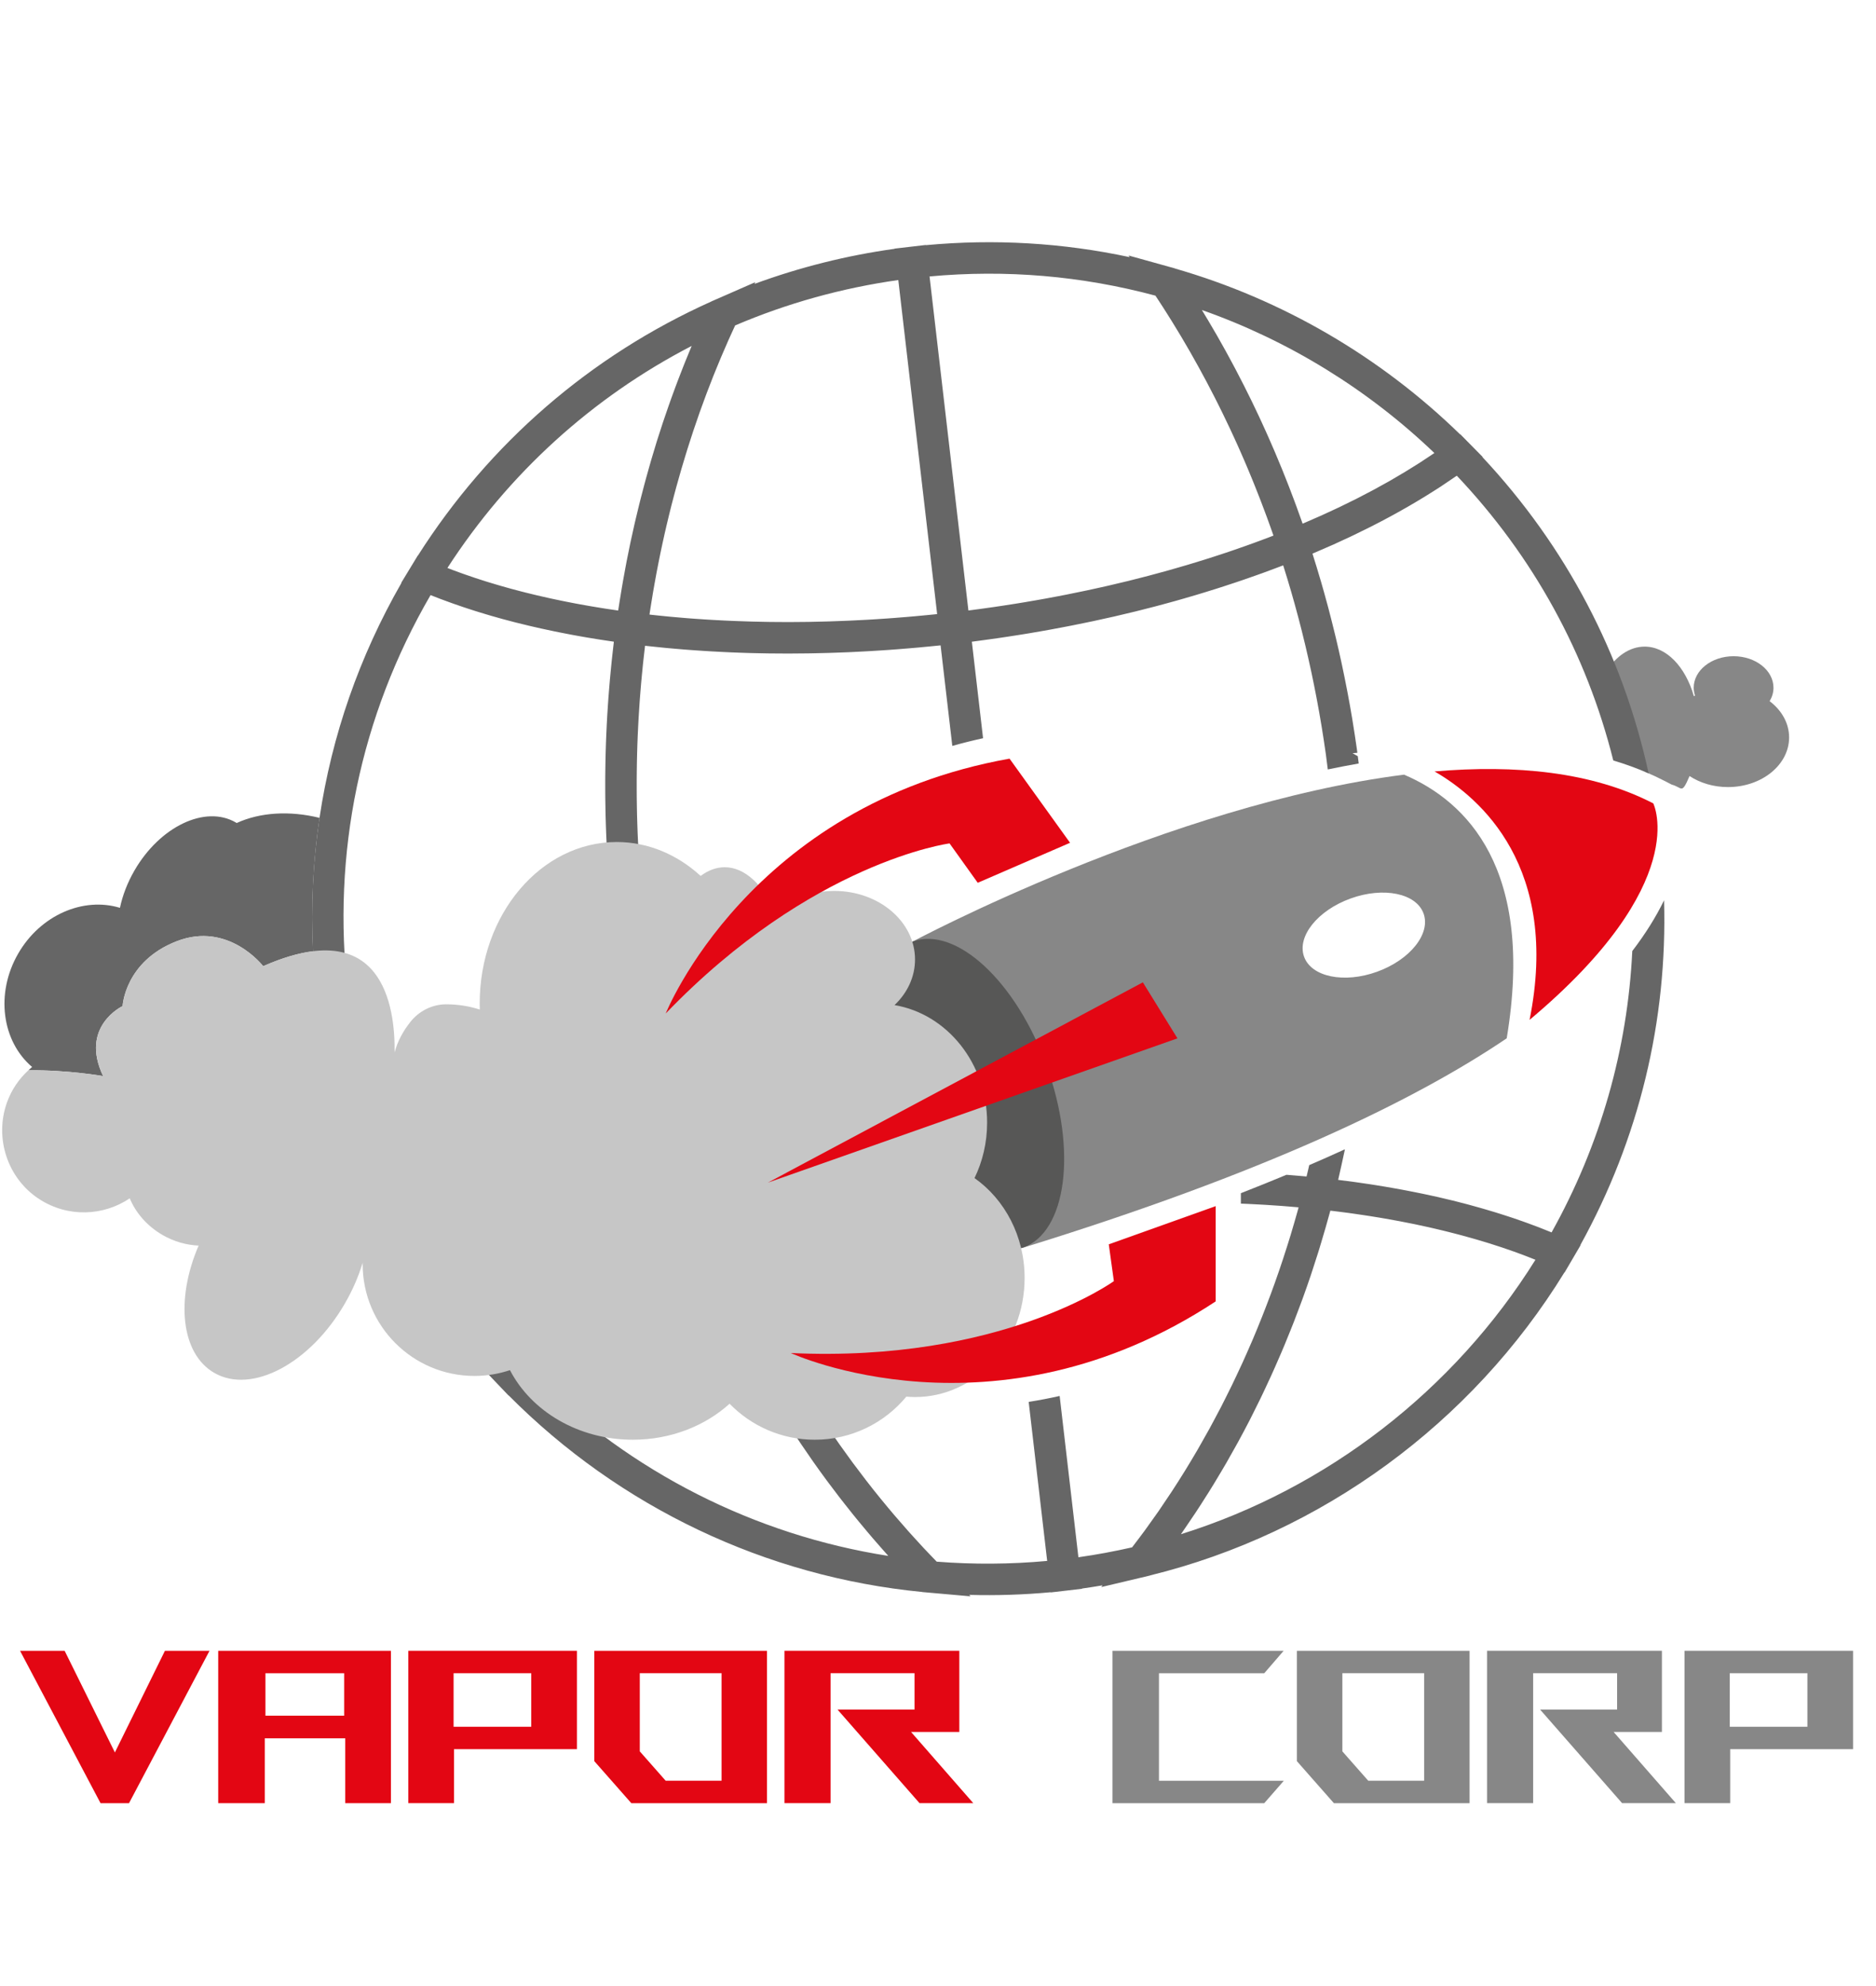 <?xml version="1.0" encoding="UTF-8"?><svg xmlns="http://www.w3.org/2000/svg" viewBox="0 0 793.44 839.33"><defs><style>.n{fill:#575756;}.o{fill:#e30613;}.p{fill:#878787;}.q{fill:#c6c6c6;}.r{fill:#666;}</style></defs><g id="a"/><g id="b"/><g id="c"/><g id="d"/><g id="e"/><g id="f"><g><path class="r" d="M85.35,507.49c.18-.12,.38-.25,.56-.37-.03-.12-.25,.07-.56,.37Z"/><g><path class="p" d="M748.46,296.37c1.03-1.72,1.62-3.64,1.62-5.67,0-7.35-7.55-13.32-16.87-13.32s-16.87,5.96-16.87,13.32c0,1.15,.2,2.26,.55,3.32-.16,.08-.32,.15-.48,.24-3.54-12.34-11.53-20.94-20.81-20.94-6.33,0-12.05,3.99-16.17,10.44,3.57,11.99,11.21,25.59,16.45,42.52,2.84,1.2,5.6,2.49,8.27,3.87l2.87,1.49c4.58,1.19,4.11,4.44,7.56-3.61,4.44,2.91,10.09,4.66,16.24,4.66,14.29,0,25.87-9.4,25.87-20.99,0-6.05-3.18-11.49-8.23-15.32Z"/><path class="r" d="M135.16,345.7c-12.74-3.13-25.21-2.33-35.06,2.18-.14-.08-.26-.17-.4-.25-12.88-7.44-32.07,1.68-42.86,20.37-2.98,5.17-5.01,10.52-6.11,15.73-15.48-4.7-33.61,3-43.04,19.34-9.72,16.83-6.88,37.08,5.89,47.93-.54,.44-1.05,.92-1.57,1.4,17.1-.15,31.61,2.47,31.61,2.47-10.06-21.04,8.23-29.6,8.23-29.6,0,0,.91-18.88,22.87-27.41,21.96-8.53,36.59,10.55,36.59,10.55,8.17-3.61,15.14-5.58,21.11-6.31-.95-19.02-.03-37.87,2.74-56.39Z"/></g><path class="r" d="M703.85,380.45c-3.42,7.06-7.9,14.25-13.49,21.55-2,41.62-13.53,82.02-34.13,118.92-1.68-.69-3.38-1.37-5.11-2.04-.47-.18-.95-.36-1.43-.54-1.3-.49-2.6-.98-3.93-1.46-.65-.24-1.32-.47-1.97-.7-1.17-.41-2.35-.82-3.54-1.23-.72-.24-1.45-.48-2.18-.72-1.16-.38-2.33-.76-3.51-1.13-.75-.24-1.5-.47-2.25-.7-1.21-.37-2.43-.73-3.65-1.09-.73-.22-1.46-.43-2.2-.64-1.34-.38-2.7-.76-4.06-1.13-.63-.17-1.26-.35-1.9-.52-1.97-.52-3.95-1.03-5.96-1.53-.04-.01-.08-.02-.12-.03-2.05-.5-4.12-.99-6.21-1.47-.67-.15-1.35-.3-2.02-.44-1.43-.32-2.86-.63-4.3-.93-.82-.17-1.64-.34-2.47-.5-1.32-.27-2.65-.53-3.98-.79-.88-.17-1.76-.33-2.65-.5-1.31-.24-2.62-.48-3.94-.71-.9-.16-1.79-.31-2.69-.47-1.36-.23-2.73-.45-4.1-.67-.86-.14-1.73-.28-2.6-.41-1.52-.23-3.06-.45-4.6-.67-.73-.1-1.45-.21-2.18-.31-2.21-.3-4.43-.59-6.67-.86l.02-.06h-.06c.13-.55,.24-1.09,.37-1.63,.39-1.69,.77-3.38,1.14-5.07,.41-1.84,.81-3.68,1.2-5.52,.05-.22,.09-.43,.13-.65-4.91,2.24-9.94,4.47-15.09,6.69-.17,.74-.34,1.48-.51,2.23-.2,.86-.41,1.71-.62,2.57-.29-.03-.58-.05-.87-.08-1.07-.1-2.14-.19-3.21-.28-1.37-.12-2.74-.23-4.12-.34-.1,0-.2-.01-.3-.02-6.26,2.61-12.69,5.2-19.28,7.78v4.4c.13,0,.27,0,.4,.02,.94,.04,1.88,.08,2.82,.12,1.54,.07,3.08,.16,4.62,.24,.85,.05,1.71,.09,2.56,.14,1.79,.11,3.58,.23,5.36,.36,.59,.04,1.17,.08,1.76,.12,2.31,.17,4.6,.36,6.89,.57-.14,.53-.28,1.06-.42,1.59-.43,1.55-.88,3.1-1.33,4.65-.54,1.87-1.08,3.73-1.65,5.59-.47,1.54-.95,3.08-1.44,4.62-.58,1.84-1.17,3.69-1.78,5.52-.5,1.53-1.02,3.05-1.54,4.58-.63,1.83-1.26,3.65-1.91,5.46-.54,1.51-1.09,3.01-1.64,4.51-.67,1.81-1.35,3.62-2.05,5.42-.57,1.48-1.14,2.96-1.73,4.43-.72,1.81-1.45,3.6-2.19,5.4-.6,1.45-1.2,2.89-1.81,4.33-.77,1.8-1.56,3.59-2.35,5.38-.62,1.41-1.24,2.81-1.88,4.21-.82,1.81-1.67,3.6-2.52,5.39-.64,1.35-1.27,2.71-1.93,4.06-.89,1.83-1.8,3.64-2.71,5.45-.65,1.28-1.28,2.57-1.94,3.84-.98,1.89-1.98,3.75-2.98,5.62-.63,1.17-1.25,2.36-1.89,3.52-1.13,2.05-2.28,4.08-3.44,6.1-.55,.96-1.08,1.92-1.63,2.87-1.65,2.83-3.33,5.63-5.04,8.41-.08,.13-.16,.26-.24,.39-1.8,2.91-3.63,5.79-5.5,8.65-.55,.84-1.12,1.66-1.67,2.49-1.32,1.99-2.65,3.98-4,5.94-.73,1.05-1.47,2.07-2.21,3.11-1.21,1.72-2.42,3.43-3.66,5.12-.81,1.11-1.65,2.2-2.47,3.3-.95,1.26-1.9,2.52-2.86,3.77-7.53,1.71-15.13,3.12-22.71,4.19l-7.93-68.18c-4.34,.99-8.71,1.81-13.1,2.51l7.82,67.22c-15.56,1.43-31.24,1.53-46.72,.31-.95-.98-1.9-1.97-2.85-2.96-.9-.95-1.81-1.89-2.71-2.85-1.29-1.38-2.56-2.78-3.83-4.18-.82-.9-1.64-1.79-2.45-2.7-1.39-1.56-2.76-3.15-4.13-4.73-.67-.77-1.35-1.53-2.01-2.31-1.85-2.17-3.67-4.36-5.48-6.58-.17-.21-.34-.41-.51-.62-1.99-2.44-3.95-4.91-5.88-7.41-.47-.61-.93-1.23-1.4-1.84-1.44-1.88-2.88-3.76-4.29-5.67-.66-.9-1.31-1.81-1.97-2.72-1.19-1.64-2.39-3.28-3.56-4.94-.73-1.03-1.43-2.07-2.15-3.1-1.08-1.56-2.17-3.12-3.23-4.7-.74-1.1-1.47-2.22-2.21-3.34-1.01-1.53-2.02-3.07-3.02-4.61-.75-1.16-1.48-2.34-2.22-3.51-.96-1.52-1.91-3.05-2.85-4.59-.4-.65-.79-1.32-1.19-1.97-4.99-1.74-7.87-3.04-8.23-3.21l-12.26-5.66c1.29,2.34,2.6,4.67,3.92,6.98,.53,.93,1.08,1.85,1.62,2.77,1.06,1.82,2.13,3.64,3.22,5.44,.62,1.03,1.25,2.06,1.88,3.08,1.04,1.7,2.09,3.38,3.15,5.06,.65,1.02,1.3,2.05,1.95,3.07,1.1,1.72,2.22,3.42,3.35,5.12,.61,.93,1.22,1.86,1.84,2.78,1.38,2.04,2.77,4.07,4.18,6.08,.38,.54,.75,1.1,1.13,1.64,1.79,2.54,3.6,5.05,5.44,7.54,.52,.71,1.06,1.41,1.59,2.12,1.33,1.78,2.67,3.56,4.03,5.32,.7,.91,1.42,1.81,2.13,2.72,1.21,1.55,2.44,3.09,3.67,4.62,.76,.94,1.52,1.88,2.29,2.81,1.24,1.51,2.48,3,3.74,4.48,.75,.89,1.51,1.79,2.27,2.68,1.38,1.6,2.77,3.19,4.17,4.77,.65,.73,1.28,1.47,1.94,2.19,.15,.17,.29,.34,.44,.5-56.44-8.83-108.85-35.34-149.76-75.92,.55-.39,1.1-.78,1.66-1.17,.51-.35,1.02-.71,1.54-1.06,1.03-.7,2.07-1.39,3.12-2.09,.42-.27,.82-.55,1.24-.82,1.49-.97,2.99-1.93,4.53-2.89,.14-.09,.28-.17,.42-.26,1.39-.86,2.81-1.72,4.24-2.57,.5-.3,1.01-.59,1.52-.89,1.09-.64,2.19-1.28,3.3-1.91,.59-.34,1.19-.67,1.79-1.01,1.06-.59,2.12-1.18,3.19-1.77,.62-.34,1.24-.68,1.87-1.01,1.1-.59,2.22-1.18,3.34-1.77,.6-.31,1.19-.62,1.79-.93,1.28-.66,2.58-1.31,3.88-1.96,.45-.23,.9-.45,1.35-.68,1.79-.88,3.59-1.75,5.41-2.62,.16-.07,.31-.15,.47-.22,1.65-.78,3.32-1.55,5.01-2.32,.57-.26,1.14-.51,1.71-.76,1.29-.58,2.59-1.16,3.9-1.73,.67-.29,1.35-.58,2.02-.87,1.24-.53,2.49-1.06,3.75-1.59,.69-.29,1.39-.58,2.08-.86,1.3-.53,2.6-1.06,3.91-1.58,.66-.26,1.31-.52,1.97-.78,1.51-.59,3.03-1.18,4.56-1.76,.46-.18,.92-.36,1.38-.53,.14-.05,.28-.1,.42-.15,.33,.72,.67,1.43,1,2.15,.53,1.14,1.06,2.28,1.59,3.42,.87,1.85,1.75,3.69,2.65,5.52,.53,1.09,1.06,2.18,1.59,3.26,.42,.85,.85,1.69,1.28,2.53l15.31,.71c-.55-1.05-1.1-2.09-1.64-3.14-.8-1.57-1.6-3.14-2.39-4.72-.67-1.34-1.33-2.67-1.99-4.02-.78-1.59-1.54-3.2-2.3-4.81-.64-1.35-1.28-2.69-1.91-4.05-.21-.45-.41-.91-.62-1.37,.07-.02,.14-.05,.21-.07,.46-.16,.94-.31,1.4-.47,1.82-.62,3.65-1.23,5.5-1.83,.82-.27,1.64-.52,2.47-.79,1.51-.48,3.02-.96,4.54-1.43,.94-.29,1.89-.58,2.84-.86,1.42-.43,2.84-.86,4.28-1.28,1-.29,2-.58,3.01-.87,1.41-.4,2.82-.8,4.23-1.19,1.02-.28,2.04-.56,3.06-.84,1.43-.39,2.88-.77,4.32-1.15,1.01-.27,2.02-.53,3.04-.79,1.51-.39,3.03-.76,4.54-1.14,.96-.24,1.91-.48,2.87-.71,1.73-.42,3.47-.82,5.21-1.23,.76-.18,1.51-.36,2.27-.53,2.49-.57,4.99-1.12,7.5-1.66,.55-.12,1.11-.23,1.66-.35,1.98-.42,3.96-.83,5.95-1.23,.93-.19,1.87-.37,2.8-.55,1.62-.32,3.24-.63,4.86-.94,.55-.1,1.09-.2,1.64-.3-3.22-3.51-6.31-7.46-9.23-11.78-.96,.19-1.93,.37-2.89,.57-1.82,.37-3.63,.74-5.43,1.12-.8,.17-1.6,.33-2.39,.5-2.6,.56-5.19,1.13-7.76,1.72-.23,.05-.46,.11-.69,.16-2.34,.54-4.67,1.09-6.98,1.65-.87,.21-1.73,.43-2.59,.64-1.68,.42-3.36,.83-5.02,1.26-1,.26-1.99,.52-2.98,.78-1.52,.4-3.05,.8-4.56,1.22-1.04,.28-2.07,.57-3.11,.86-1.46,.41-2.91,.81-4.36,1.23-1.05,.3-2.1,.61-3.14,.91-1.42,.42-2.83,.84-4.24,1.27-1.04,.32-2.08,.63-3.11,.95-1.41,.44-2.82,.88-4.22,1.33-1,.32-2.01,.64-3.01,.97-1.44,.47-2.88,.95-4.31,1.43-.94,.31-1.88,.63-2.81,.94-.25,.08-.5,.17-.75,.25-.2-.46-.4-.93-.6-1.39-.54-1.28-1.07-2.56-1.59-3.85-.6-1.47-1.21-2.94-1.8-4.42-.52-1.3-1.03-2.6-1.53-3.9-.57-1.47-1.14-2.95-1.7-4.43-.5-1.31-.98-2.63-1.47-3.94-.55-1.49-1.09-2.97-1.62-4.46-.47-1.32-.94-2.65-1.4-3.97-.52-1.5-1.03-3-1.54-4.5-.45-1.33-.89-2.66-1.32-4-.49-1.51-.98-3.03-1.46-4.54-.42-1.34-.84-2.67-1.25-4.02-.47-1.53-.92-3.06-1.38-4.59-.4-1.34-.79-2.69-1.18-4.03-.44-1.54-.87-3.09-1.3-4.64-.37-1.35-.74-2.69-1.1-4.04-.42-1.56-.82-3.13-1.22-4.7-.34-1.34-.69-2.69-1.02-4.04-.39-1.59-.77-3.18-1.14-4.77-.32-1.34-.64-2.68-.94-4.02-.06-.24-.11-.49-.16-.73l-10.98,11.41c.09,.38,.18,.76,.27,1.14,.35,1.42,.71,2.83,1.07,4.25,.4,1.57,.8,3.14,1.22,4.7,.38,1.42,.76,2.83,1.15,4.25,.43,1.55,.86,3.1,1.3,4.64,.4,1.41,.82,2.83,1.23,4.24,.45,1.53,.91,3.07,1.38,4.6,.43,1.41,.87,2.82,1.31,4.22,.48,1.52,.97,3.04,1.46,4.55,.46,1.4,.92,2.8,1.38,4.19,.51,1.51,1.02,3.02,1.54,4.52,.48,1.39,.96,2.77,1.45,4.15,.54,1.51,1.08,3.01,1.63,4.51,.5,1.37,1,2.74,1.52,4.1,.57,1.51,1.15,3,1.73,4.5,.52,1.35,1.04,2.69,1.58,4.03,.6,1.51,1.22,3.01,1.83,4.51,.54,1.32,1.08,2.64,1.63,3.96,.14,.33,.27,.67,.42,1.01l-.05,.02,.02,.05c-.35,.13-.69,.27-1.04,.4-1.69,.64-3.38,1.29-5.04,1.95-.79,.31-1.57,.63-2.36,.95-1.25,.5-2.49,1-3.72,1.51-.85,.35-1.7,.71-2.55,1.06-1.15,.48-2.3,.97-3.44,1.46-.86,.37-1.71,.74-2.57,1.11-1.12,.49-2.24,.99-3.35,1.48-.83,.37-1.67,.75-2.49,1.12-1.14,.52-2.27,1.05-3.4,1.58-.77,.36-1.54,.72-2.3,1.08-1.26,.6-2.51,1.21-3.75,1.82-.61,.3-1.22,.59-1.83,.89-1.82,.9-3.61,1.81-5.39,2.73-.43,.22-.84,.44-1.26,.67-1.37,.71-2.73,1.43-4.07,2.16-.65,.35-1.29,.71-1.94,1.06-1.1,.6-2.19,1.2-3.27,1.81-.69,.39-1.38,.79-2.07,1.18-1.01,.58-2.02,1.16-3.02,1.75-.69,.41-1.38,.82-2.06,1.23-.98,.59-1.96,1.18-2.92,1.78-.66,.41-1.32,.81-1.97,1.22-1,.63-1.98,1.26-2.96,1.89-.59,.38-1.18,.76-1.76,1.14-1.15,.76-2.28,1.52-3.41,2.28-.38,.26-.78,.52-1.16,.78-1.43,.98-2.83,1.96-4.21,2.96-38.76-42.38-62.72-94.89-69.39-152.25-6.87-59.07,5.2-117.12,34.94-168.26,1.4,.56,2.82,1.11,4.24,1.65,.14,.05,.27,.1,.41,.15,1.41,.53,2.84,1.05,4.28,1.57,.54,.19,1.09,.38,1.63,.57,1.05,.37,2.11,.73,3.17,1.09,.63,.21,1.26,.42,1.9,.63,1,.33,2.01,.66,3.03,.98,.66,.21,1.33,.42,1.99,.62,1.02,.31,2.05,.62,3.08,.93,.66,.2,1.32,.39,1.99,.59,1.09,.32,2.19,.63,3.3,.93,.61,.17,1.22,.34,1.83,.51,1.37,.37,2.74,.73,4.13,1.09,.36,.09,.72,.19,1.09,.28,1.75,.45,3.52,.88,5.3,1.3,.51,.12,1.03,.24,1.55,.36,1.28,.3,2.56,.59,3.86,.88,.69,.15,1.39,.3,2.08,.45,1.14,.25,2.28,.49,3.44,.73,.75,.15,1.5,.31,2.26,.46,1.12,.22,2.25,.44,3.38,.66,.77,.15,1.54,.29,2.31,.44,1.16,.21,2.33,.42,3.5,.63,.75,.13,1.49,.26,2.24,.39,1.3,.22,2.62,.44,3.94,.65,.62,.1,1.24,.21,1.87,.3,1.88,.29,3.78,.58,5.69,.85v.05h.04c-.02,.21-.04,.41-.07,.61-.13,1.07-.24,2.14-.37,3.21-.17,1.48-.34,2.96-.49,4.44-.12,1.11-.22,2.23-.33,3.35-.14,1.44-.28,2.88-.41,4.33-.1,1.14-.19,2.29-.29,3.44-.12,1.42-.23,2.84-.34,4.26-.08,1.16-.16,2.32-.24,3.48-.09,1.41-.19,2.83-.27,4.25-.07,1.17-.13,2.33-.19,3.5-.07,1.41-.14,2.82-.2,4.23-.05,1.18-.09,2.36-.14,3.54-.05,1.4-.09,2.81-.13,4.21-.03,1.19-.06,2.37-.08,3.56-.03,1.41-.05,2.81-.07,4.22-.01,1.19-.03,2.38-.03,3.57,0,1.41,0,2.82,0,4.23,0,1.19,0,2.38,.02,3.57,.01,1.42,.04,2.83,.07,4.25,.02,1.18,.04,2.37,.07,3.55,.04,1.43,.08,2.86,.13,4.29,.04,1.17,.08,2.34,.13,3.52,.06,1.45,.13,2.91,.2,4.36,.06,1.15,.11,2.3,.17,3.44,.08,1.49,.18,2.99,.28,4.49,.07,1.11,.14,2.22,.22,3.33,.11,1.57,.24,3.13,.36,4.7,.08,1.04,.16,2.08,.25,3.12,.15,1.73,.32,3.47,.48,5.2,.08,.87,.16,1.74,.25,2.62,.26,2.61,.55,5.21,.85,7.82,.36,3.11,.75,6.21,1.17,9.3,.14,1.04,.3,2.08,.44,3.11,.29,2.05,.57,4.1,.89,6.14,.19,1.25,.4,2.49,.6,3.73,.29,1.83,.58,3.66,.89,5.48,.23,1.33,.47,2.65,.71,3.97,.31,1.73,.62,3.46,.94,5.18,.26,1.37,.54,2.74,.81,4.11,.25,1.27,.51,2.53,.76,3.8l4.92-12.33c.15-.37,1.57-3.88,4.56-9.49-.15-.95-.31-1.89-.46-2.83-.19-1.2-.39-2.4-.58-3.6-.3-1.99-.58-3.99-.86-5.99-.14-1.02-.3-2.03-.44-3.05-.41-3.02-.79-6.05-1.14-9.08-.3-2.54-.57-5.08-.83-7.61-.09-.84-.16-1.68-.24-2.53-.16-1.7-.33-3.39-.47-5.09-.09-1.01-.16-2.03-.24-3.04-.12-1.52-.25-3.04-.35-4.56-.08-1.09-.14-2.18-.21-3.26-.09-1.45-.19-2.9-.27-4.35-.06-1.12-.11-2.23-.17-3.35-.07-1.42-.14-2.84-.2-4.25-.05-1.14-.08-2.28-.12-3.42-.05-1.39-.09-2.78-.13-4.17-.03-1.16-.05-2.32-.07-3.48-.03-1.37-.05-2.73-.06-4.1-.01-1.17-.02-2.34-.02-3.52,0-1.35,0-2.71,0-4.06,0-1.18,.02-2.35,.03-3.53,.02-1.35,.04-2.69,.06-4.03,.02-1.18,.05-2.37,.08-3.55,.04-1.33,.08-2.66,.12-3.99,.04-1.19,.09-2.38,.14-3.57,.06-1.32,.12-2.65,.19-3.97,.06-1.19,.12-2.38,.19-3.57,.08-1.32,.16-2.63,.25-3.95,.08-1.19,.16-2.38,.24-3.58,.1-1.31,.2-2.61,.31-3.92,.1-1.19,.19-2.39,.3-3.58,.12-1.3,.24-2.61,.37-3.91,.12-1.19,.23-2.38,.35-3.57,.14-1.3,.28-2.59,.43-3.89,.13-1.19,.26-2.38,.41-3.57,.02-.16,.04-.33,.06-.49,.25,.03,.5,.05,.74,.08,1.05,.12,2.1,.22,3.15,.33,1.55,.16,3.1,.33,4.65,.48,1.12,.11,2.24,.2,3.36,.3,1.51,.13,3.02,.27,4.55,.39,1.16,.09,2.32,.18,3.48,.26,1.5,.11,3.01,.21,4.53,.31,1.18,.08,2.36,.15,3.54,.22,1.52,.09,3.05,.17,4.59,.24,1.18,.06,2.35,.12,3.53,.17,1.57,.07,3.15,.12,4.73,.18,1.15,.04,2.29,.08,3.44,.11,1.68,.05,3.38,.08,5.07,.11,1.05,.02,2.11,.05,3.16,.06,2.04,.03,4.1,.04,6.15,.04,.71,0,1.42,.01,2.14,.01,2.76,0,5.53-.03,8.3-.07,.8-.01,1.6-.04,2.4-.05,1.99-.04,3.99-.08,5.99-.14,1.08-.03,2.16-.07,3.24-.11,1.74-.06,3.47-.12,5.22-.19,1.16-.05,2.33-.11,3.49-.17,1.66-.08,3.33-.16,5-.26,1.21-.07,2.41-.14,3.62-.22,1.64-.1,3.28-.21,4.92-.32,1.21-.09,2.43-.17,3.65-.27,1.65-.13,3.29-.26,4.94-.4,1.21-.1,2.41-.2,3.62-.31,1.68-.15,3.36-.31,5.04-.48,1.17-.11,2.34-.23,3.51-.35,.42-.04,.84-.08,1.25-.12v.03l4.95,42.47c4.21-1.19,8.55-2.27,13.01-3.25l-4.74-40.76v-.03c.57-.07,1.14-.16,1.71-.23,1.28-.17,2.57-.34,3.85-.52,1.82-.25,3.63-.5,5.45-.76,1.3-.19,2.6-.38,3.9-.58,1.79-.27,3.57-.55,5.35-.83,1.3-.21,2.6-.42,3.9-.63,1.79-.3,3.56-.6,5.34-.92,1.27-.22,2.55-.45,3.81-.68,1.82-.33,3.62-.67,5.43-1.02,1.22-.23,2.43-.46,3.64-.7,1.92-.38,3.84-.78,5.75-1.17,1.08-.22,2.16-.44,3.23-.67,2.43-.52,4.85-1.06,7.26-1.6,.54-.12,1.09-.24,1.63-.36,2.94-.67,5.85-1.37,8.76-2.08,.91-.22,1.8-.46,2.71-.68,2-.5,4-1.01,5.99-1.53,1.12-.29,2.24-.6,3.35-.9,1.75-.47,3.5-.94,5.23-1.43,1.19-.33,2.38-.68,3.56-1.02,1.65-.47,3.3-.95,4.93-1.44,1.2-.36,2.4-.72,3.6-1.09,1.61-.49,3.2-.98,4.8-1.49,1.19-.38,2.37-.75,3.55-1.14,1.59-.51,3.17-1.04,4.74-1.56,1.16-.39,2.31-.77,3.46-1.17,1.59-.55,3.17-1.1,4.75-1.66,1.1-.39,2.2-.78,3.3-1.17,1.65-.6,3.28-1.21,4.91-1.82,1-.37,2-.74,2.98-1.12,.27-.1,.54-.2,.81-.3,.06,.21,.13,.41,.19,.62,1.09,3.46,2.15,6.93,3.16,10.43l.02,.05c1.02,3.5,1.98,7.02,2.92,10.55,.08,.31,.17,.61,.25,.92,.89,3.37,1.74,6.76,2.55,10.16,.11,.45,.22,.91,.33,1.36,.79,3.32,1.54,6.65,2.26,9.99,.11,.52,.23,1.04,.34,1.57,.7,3.32,1.37,6.64,2.01,9.98,.1,.53,.2,1.06,.3,1.59,.63,3.36,1.23,6.73,1.79,10.1,.08,.47,.15,.94,.23,1.41,.56,3.46,1.1,6.93,1.59,10.4,.04,.31,.08,.62,.13,.94,.29,2.06,.53,4.13,.79,6.19,4.35-.91,8.72-1.75,13.08-2.52-.13-1.02-.27-2.05-.39-3.07l-2.22-1.28,2.03-.17c-.05-.39-.1-.78-.15-1.17-.04-.29-.08-.58-.12-.87-.51-3.63-1.07-7.25-1.66-10.87-.07-.46-.15-.91-.22-1.37-.58-3.51-1.21-7.01-1.87-10.5-.1-.54-.2-1.09-.31-1.63-.66-3.44-1.35-6.87-2.08-10.29-.12-.58-.25-1.15-.37-1.73-.74-3.41-1.51-6.81-2.32-10.19-.13-.56-.27-1.12-.41-1.68-.83-3.41-1.69-6.82-2.58-10.21-.13-.49-.26-.98-.39-1.47-.93-3.47-1.89-6.93-2.89-10.37-.1-.34-.21-.69-.31-1.03-1.06-3.59-2.14-7.17-3.28-10.73v-.03l.03-.02v-.04c.14-.07,.29-.14,.45-.2,2.5-1.06,4.96-2.13,7.4-3.21,.34-.15,.69-.3,1.03-.45,2.47-1.11,4.89-2.23,7.29-3.37,.47-.22,.94-.45,1.4-.67,2.38-1.14,4.72-2.29,7.03-3.45,.35-.18,.69-.35,1.03-.53,2.27-1.16,4.52-2.33,6.72-3.52,.17-.09,.34-.18,.51-.27,2.26-1.22,4.48-2.46,6.67-3.72,.4-.23,.81-.46,1.21-.69,2.12-1.23,4.21-2.46,6.26-3.72,.37-.22,.73-.45,1.1-.68,2.11-1.3,4.19-2.61,6.23-3.94,.06-.04,.12-.08,.18-.12,1.99-1.31,3.94-2.63,5.86-3.96,.2-.14,.42-.28,.63-.42,32.4,34.2,54.89,75.23,66.18,120.36,5.22,1.56,10.2,3.38,14.95,5.46-10.92-50.21-34.89-95.89-70.31-133.71l.09-.07-5.39-5.47-4.04-4.1-.08,.06c-33.81-32.92-75.31-57.07-120.53-70.09l-.04-.05-2.37-.66-17.29-4.81,.46,.69c-28.27-6.06-57.18-7.77-86.22-5.06v-.08l-6.61,.77-6.6,.77v.08c-20.28,2.83-40.12,7.8-59.22,14.82l.34-.72-16.22,7.1-2.29,1-.02,.03c-51.19,22.94-93.99,59.98-124.21,107.48l-.05-.02-2.99,4.92-3.99,6.56,.1,.04c-17.84,31.1-29.48,64.61-34.66,99.32-2.76,18.51-3.69,37.37-2.74,56.39,.32,6.41,.84,12.84,1.59,19.28,6.95,59.73,31.78,114.45,71.93,158.73l-.09,.06,5.13,5.38,4.1,4.3,.05-.04c47.02,47.3,108.83,76.68,174.92,83.11l.03,.03,2.44,.22h.02l17.97,1.59-.6-.61c11.49,.31,23.03-.05,34.51-1.12v.08l6.61-.77,6.61-.77v-.1c2.89-.41,5.8-.86,8.71-1.36l-.57,.74,18.41-4.36h.01l2.26-.54,.03-.04c72.51-17.82,135.95-64.23,175.2-128.07l.07,.03,3.01-5.13,3.76-6.42-.1-.04c24.84-44.95,36.89-94.8,35.39-145.83Zm-97.2-188.96c-.1,.07-.2,.14-.3,.21-1.73,1.18-3.5,2.35-5.29,3.51-.38,.24-.76,.49-1.14,.73-3.72,2.38-7.59,4.72-11.59,7.01-.4,.23-.8,.46-1.21,.69-1.96,1.11-3.96,2.21-5.98,3.3-.35,.19-.7,.37-1.05,.56-1.91,1.01-3.84,2.02-5.8,3.02-.28,.14-.56,.29-.84,.43-2.11,1.07-4.26,2.12-6.44,3.16-.47,.22-.94,.45-1.41,.67-2.2,1.04-4.43,2.08-6.7,3.1-.2,.09-.4,.18-.6,.26-2.14,.96-4.31,1.9-6.51,2.84-.29,.12-.57,.25-.86,.37-.05-.15-.11-.31-.16-.46-.18-.53-.38-1.05-.56-1.57-.63-1.77-1.26-3.54-1.91-5.3-.28-.76-.56-1.51-.84-2.27-.59-1.58-1.19-3.15-1.79-4.72-.29-.74-.57-1.49-.86-2.23-.7-1.8-1.42-3.6-2.14-5.39-.18-.45-.36-.91-.55-1.36-.91-2.22-1.83-4.44-2.77-6.64-.25-.59-.51-1.18-.76-1.77-.7-1.63-1.41-3.26-2.13-4.88-.34-.76-.67-1.51-1.01-2.26-.68-1.5-1.36-3-2.05-4.5-.33-.72-.67-1.44-1-2.16-.85-1.81-1.71-3.61-2.58-5.41-.17-.36-.34-.72-.52-1.08-1.04-2.14-2.1-4.27-3.18-6.39-.31-.6-.62-1.2-.93-1.81-.79-1.54-1.58-3.07-2.38-4.6-.38-.72-.76-1.45-1.15-2.17-.78-1.47-1.57-2.93-2.37-4.39-.36-.66-.72-1.32-1.08-1.97-1.05-1.89-2.11-3.78-3.18-5.66-.1-.18-.21-.37-.31-.55-1.19-2.07-2.4-4.13-3.62-6.18-.33-.55-.66-1.09-.99-1.64-.59-.98-1.18-1.97-1.77-2.95,36.58,12.87,70.18,33.51,98.33,60.45Zm-117.97-66.53c.49,.74,.98,1.49,1.47,2.24,.61,.94,1.23,1.88,1.84,2.83,.72,1.13,1.43,2.26,2.15,3.4,.57,.92,1.15,1.83,1.72,2.75,.75,1.21,1.49,2.44,2.23,3.66,.52,.85,1.04,1.7,1.55,2.56,.85,1.42,1.68,2.86,2.51,4.29,.39,.67,.79,1.33,1.17,2.01,1.2,2.1,2.39,4.21,3.56,6.34,.3,.54,.58,1.08,.88,1.62,.88,1.6,1.75,3.21,2.61,4.83,.43,.8,.84,1.61,1.26,2.42,.71,1.37,1.43,2.73,2.13,4.1,.45,.89,.9,1.79,1.35,2.68,.65,1.3,1.3,2.6,1.94,3.91,.46,.94,.91,1.88,1.36,2.83,.61,1.28,1.23,2.55,1.83,3.83,.45,.97,.9,1.94,1.35,2.91,.59,1.27,1.17,2.55,1.75,3.83,.44,.98,.88,1.97,1.31,2.95,.56,1.28,1.13,2.56,1.68,3.85,.43,.99,.85,1.99,1.27,2.98,.55,1.29,1.09,2.59,1.62,3.89,.41,1,.82,2,1.22,3,.53,1.31,1.05,2.63,1.57,3.95,.39,1,.78,1.99,1.17,3,.52,1.34,1.02,2.68,1.53,4.03,.37,.99,.74,1.97,1.11,2.96,.51,1.39,1.01,2.78,1.51,4.18,.34,.96,.69,1.91,1.02,2.87,.08,.24,.16,.48,.25,.72-.38,.15-.74,.3-1.12,.44-1.03,.39-2.06,.78-3.1,1.17-1.53,.58-3.07,1.15-4.62,1.71-1.09,.4-2.18,.78-3.28,1.17-1.52,.54-3.05,1.07-4.58,1.6-1.13,.39-2.26,.77-3.39,1.15-1.53,.51-3.08,1.02-4.63,1.52-1.15,.37-2.3,.74-3.46,1.11-1.57,.5-3.15,.98-4.73,1.46-1.15,.35-2.3,.7-3.46,1.05-1.64,.49-3.28,.96-4.93,1.43-1.12,.32-2.23,.65-3.36,.96-1.77,.5-3.56,.98-5.35,1.46-1.02,.27-2.03,.55-3.05,.82-2.27,.59-4.55,1.17-6.83,1.74-.55,.14-1.1,.28-1.66,.42-2.84,.7-5.7,1.38-8.57,2.03-.89,.2-1.79,.4-2.68,.6-2,.45-3.99,.89-6.01,1.32-1.14,.24-2.3,.48-3.45,.71-1.77,.37-3.55,.73-5.33,1.09-1.24,.24-2.48,.48-3.73,.72-1.71,.33-3.42,.65-5.14,.96-1.29,.23-2.58,.46-3.87,.69-1.69,.3-3.38,.59-5.08,.87-1.31,.22-2.62,.43-3.93,.64-1.7,.27-3.39,.54-5.09,.79-1.32,.2-2.64,.4-3.97,.59-1.71,.25-3.43,.49-5.15,.72-1.31,.18-2.62,.36-3.94,.53-.51,.07-1.02,.13-1.53,.19l-16.43-141.19c32.29-2.98,64.38-.25,95.55,8.12Zm-193.39,51.15c.22-.63,.43-1.26,.65-1.88,.92-2.59,1.86-5.16,2.83-7.73,.22-.57,.44-1.14,.66-1.71,.76-1.98,1.52-3.96,2.3-5.93,.37-.93,.75-1.84,1.13-2.77,.65-1.6,1.3-3.21,1.98-4.8,.43-1.03,.88-2.05,1.32-3.07,.64-1.48,1.27-2.96,1.92-4.42,.47-1.07,.96-2.13,1.45-3.2,.46-1.02,.93-2.03,1.4-3.05,22-9.38,45.17-15.82,69-19.18l16.43,141.19c-.38,.04-.76,.09-1.15,.13-1.12,.12-2.25,.22-3.37,.33-1.66,.16-3.32,.32-4.98,.47-1.17,.1-2.33,.2-3.5,.3-1.62,.14-3.25,.27-4.87,.39-1.17,.09-2.35,.18-3.52,.26-1.62,.11-3.23,.22-4.84,.32-1.17,.07-2.33,.15-3.49,.21-1.64,.09-3.27,.17-4.91,.25-1.13,.05-2.26,.11-3.38,.16-1.72,.07-3.44,.13-5.15,.19-1.03,.04-2.06,.08-3.08,.11-2.02,.06-4.03,.1-6.03,.14-.72,.01-1.44,.04-2.16,.05-2.71,.04-5.42,.06-8.12,.07-.69,0-1.38,0-2.07-.01-2.01,0-4.02-.01-6.02-.04-1-.01-2-.04-3-.06-1.68-.03-3.36-.06-5.03-.11-1.09-.03-2.18-.07-3.26-.11-1.58-.05-3.15-.11-4.72-.17-1.12-.05-2.23-.1-3.34-.15-1.54-.07-3.07-.15-4.59-.24-1.11-.06-2.22-.13-3.33-.2-1.53-.1-3.06-.2-4.58-.31-1.08-.08-2.15-.16-3.23-.24-1.56-.12-3.11-.26-4.66-.4-1.02-.09-2.04-.18-3.05-.27-1.65-.16-3.29-.33-4.93-.5-.89-.09-1.78-.18-2.66-.28-.22-.02-.43-.05-.64-.08,.05-.33,.09-.67,.14-1,.19-1.25,.39-2.49,.59-3.73,.25-1.55,.5-3.1,.76-4.64,.21-1.25,.44-2.5,.66-3.75,.27-1.52,.55-3.05,.83-4.56,.24-1.25,.48-2.5,.73-3.75,.3-1.51,.6-3.01,.91-4.52,.26-1.24,.52-2.48,.79-3.72,.32-1.5,.66-3,.99-4.5,.28-1.23,.56-2.45,.85-3.68,.35-1.5,.71-3,1.08-4.49,.3-1.21,.6-2.42,.9-3.62,.38-1.51,.78-3.01,1.18-4.51,.31-1.18,.62-2.36,.95-3.53,.42-1.53,.85-3.05,1.29-4.58,.32-1.14,.64-2.28,.98-3.41,.46-1.57,.94-3.14,1.42-4.71,.33-1.07,.65-2.14,.98-3.21,.53-1.67,1.07-3.33,1.61-5,.31-.95,.61-1.91,.93-2.86,.66-1.97,1.34-3.94,2.03-5.9Zm-2.75-29.89c-.98,2.32-1.93,4.65-2.87,6.99-.25,.63-.5,1.27-.75,1.9-.74,1.86-1.47,3.73-2.18,5.61-.34,.9-.68,1.81-1.02,2.71-.61,1.64-1.22,3.29-1.81,4.94-.34,.95-.68,1.9-1.01,2.85-.59,1.69-1.18,3.38-1.75,5.08-.3,.87-.6,1.74-.89,2.62-.73,2.2-1.44,4.4-2.14,6.61-.12,.37-.24,.73-.35,1.1-.8,2.57-1.58,5.14-2.33,7.73-.24,.8-.46,1.61-.69,2.42-.52,1.81-1.03,3.63-1.53,5.45-.26,.96-.52,1.93-.78,2.9-.46,1.71-.9,3.42-1.34,5.14-.25,.97-.49,1.94-.74,2.91-.46,1.85-.9,3.7-1.34,5.56-.19,.82-.39,1.63-.58,2.44-.61,2.65-1.2,5.32-1.77,7.99-.07,.35-.14,.71-.22,1.06-.49,2.33-.96,4.67-1.42,7.02-.17,.9-.34,1.8-.51,2.7-.34,1.83-.68,3.66-1,5.5-.18,1-.35,1.99-.52,2.99-.31,1.81-.6,3.62-.89,5.44-.15,.95-.3,1.91-.45,2.86-.07,.44-.14,.89-.21,1.33-1.82-.26-3.62-.53-5.41-.81-.48-.08-.96-.16-1.44-.23-1.37-.22-2.74-.44-4.09-.67-.64-.11-1.28-.22-1.92-.33-1.2-.21-2.39-.42-3.57-.64-.67-.12-1.34-.25-2-.37-1.18-.22-2.36-.45-3.53-.69-.61-.12-1.22-.24-1.83-.37-1.38-.28-2.74-.57-4.1-.86-.38-.08-.77-.16-1.15-.25-1.73-.38-3.44-.77-5.14-1.17-.44-.1-.86-.21-1.3-.31-1.26-.3-2.52-.61-3.76-.92-.59-.15-1.18-.3-1.76-.45-1.09-.28-2.17-.57-3.25-.85-.61-.16-1.22-.33-1.83-.5-1.07-.3-2.13-.6-3.19-.9-.56-.16-1.13-.32-1.69-.49-1.22-.36-2.42-.72-3.63-1.09-.38-.12-.76-.23-1.13-.34-1.57-.49-3.12-.99-4.65-1.5-.35-.12-.7-.24-1.05-.36-1.18-.4-2.35-.8-3.5-1.2-.52-.18-1.03-.37-1.55-.55-.99-.36-1.98-.72-2.96-1.08-.54-.2-1.07-.4-1.6-.61-.4-.15-.79-.31-1.19-.46,25.93-40.02,61.3-72.12,103.29-93.84Zm206.92,502.29c.21-.3,.42-.62,.63-.92,.68-.97,1.34-1.95,2-2.93,1.24-1.81,2.47-3.62,3.68-5.45,.73-1.1,1.44-2.2,2.16-3.31,1.14-1.76,2.26-3.53,3.38-5.31,.71-1.13,1.41-2.27,2.11-3.41,1.12-1.84,2.23-3.69,3.32-5.54,.64-1.09,1.29-2.17,1.92-3.26,1.24-2.14,2.45-4.31,3.65-6.48,.45-.82,.92-1.63,1.37-2.45,1.63-2.99,3.23-6,4.8-9.04,.37-.72,.72-1.45,1.09-2.17,1.19-2.34,2.37-4.7,3.52-7.07,.55-1.12,1.07-2.26,1.61-3.39,.95-2,1.89-4.01,2.81-6.03,.56-1.24,1.12-2.48,1.67-3.72,.87-1.96,1.73-3.93,2.58-5.91,.54-1.25,1.07-2.5,1.59-3.76,.86-2.06,1.7-4.13,2.52-6.21,.47-1.17,.94-2.34,1.4-3.51,.96-2.47,1.89-4.95,2.81-7.43,.29-.79,.6-1.57,.88-2.36,1.19-3.28,2.34-6.58,3.46-9.89,.28-.83,.54-1.68,.82-2.51,.82-2.5,1.64-5,2.42-7.51,.37-1.21,.73-2.42,1.1-3.63,.66-2.18,1.3-4.35,1.93-6.54,.37-1.3,.73-2.61,1.1-3.92,.29-1.04,.59-2.07,.87-3.11,.28,.03,.55,.06,.83,.09,.76,.09,1.52,.19,2.28,.28,1.46,.18,2.91,.37,4.36,.56,.83,.11,1.66,.23,2.49,.35,1.37,.19,2.74,.39,4.09,.6,.84,.13,1.67,.25,2.5,.38,1.37,.21,2.73,.44,4.08,.66,.79,.13,1.58,.26,2.36,.4,1.47,.25,2.93,.52,4.38,.79,.64,.12,1.29,.23,1.93,.35,2.08,.39,4.15,.8,6.19,1.22,.13,.03,.25,.05,.38,.08,1.91,.4,3.81,.81,5.69,1.23,.67,.15,1.32,.31,1.99,.46,1.33,.31,2.66,.62,3.98,.94,.76,.18,1.52,.37,2.27,.56,1.21,.3,2.41,.61,3.6,.92,.77,.2,1.54,.41,2.31,.61,1.17,.32,2.34,.64,3.5,.97,.74,.21,1.49,.42,2.22,.63,1.2,.35,2.39,.71,3.57,1.06,.66,.2,1.33,.4,1.99,.6,1.43,.45,2.85,.9,4.25,1.37,.38,.13,.77,.25,1.15,.37,1.77,.59,3.52,1.2,5.25,1.81,.5,.18,.98,.36,1.48,.54,1.23,.45,2.45,.9,3.65,1.36,.63,.24,1.25,.49,1.88,.74,.7,.28,1.4,.55,2.09,.83-34.53,55.27-88.16,96.65-149.92,115.99Z"/><g><path class="o" d="M699.26,339.6c-25.88-13.39-58.35-16.46-92.52-13.52,19.56,11.28,53.11,40.59,40.18,105.01,69.1-57.92,52.33-91.48,52.33-91.48Z"/><path class="p" d="M593.83,327.44c-99.46,12.6-207.87,70.57-207.87,70.57l46.72,129.38c101-31.15,164.67-61.55,204.57-88.5,11.96-71.62-16.94-100.15-43.43-111.46Zm-11.42,83.31c-13.96,5.04-27.77,2.19-30.86-6.36-3.09-8.55,5.72-19.57,19.68-24.61,13.96-5.04,27.77-2.19,30.86,6.36,3.09,8.55-5.72,19.57-19.68,24.61Z"/><ellipse class="n" cx="409.32" cy="462.71" rx="35.47" ry="68.78" transform="translate(-132.82 166.53) rotate(-19.86)"/><path class="q" d="M166.89,444.9c.28-19.48-4.99-58.84-55.57-36.51,0,0-14.64-19.07-36.59-10.55-21.96,8.53-22.87,27.41-22.87,27.41,0,0-18.3,8.56-8.23,29.6,0,0-14.51-2.62-31.61-2.47-3.88,3.58-7.09,8.08-9.07,13.6-5.4,15.06,.22,32.17,13.65,40.87,12.15,7.88,27.16,7.16,38.27-.33,2.57,6.15,7.33,11.72,13.88,15.5,4.9,2.83,10.16,4.26,15.26,4.47-9.83,22.78-7.46,45.68,6.6,53.8,15.88,9.17,40.63-3.99,55.29-29.38,3.28-5.67,5.77-11.48,7.49-17.18,0,.19-.01,.38-.01,.58,0,26.11,21.17,47.28,47.28,47.28,5.25,0,10.3-.87,15.02-2.45,9.01,17.35,28.89,29.41,51.97,29.41,16.05,0,30.54-5.83,40.92-15.21,9.14,9.38,21.9,15.21,36.03,15.21,15.58,0,29.5-7.08,38.73-18.21,1.21,.1,2.43,.17,3.67,.17,25.6,0,46.35-22.52,46.35-50.31,0-17.71-8.44-33.27-21.19-42.24,3.4-7,5.33-14.96,5.33-23.42,0-25.13-16.97-45.95-39.15-49.7,5.38-5.12,8.66-11.87,8.66-19.28,0-16-15.28-28.97-34.12-28.97-9.8,0-18.63,3.52-24.86,9.14-5.3-11.76-12.98-19.16-21.52-19.16-3.58,0-7.01,1.31-10.17,3.68-9.81-8.98-22.12-14.34-35.51-14.34-32,0-57.94,30.57-57.94,68.28,0,.85,.03,1.69,.05,2.54-4.48-1.44-9.23-2.22-14.15-2.22h-.09c-5.93,.01-11.52,2.85-15.18,7.51-2.9,3.69-5.37,8-6.62,12.84"/><path class="o" d="M334.48,571.92s86.12,39.76,179.68-21.83v-40.27l-45.21,16.14,2.15,15.56s-47.57,34.52-136.62,30.39Z"/><path class="o" d="M281.55,428.42s35.17-88.1,145.43-107.75l25.59,35.57-39.04,16.91-11.92-16.65s-58.27,7.67-120.07,71.91Z"/><polygon class="o" points="497.99 438.9 483.36 415.22 324.78 499.88 497.99 438.9"/></g></g></g><g id="g"><g id="h"/></g><g id="i"/><g id="j"/><g id="k"/><g id="l"/><g id="m"><g><path class="o" d="M8.48,697.78H27.34l21.25,42.96,21.16-42.96h18.86l-34.04,64.4h-12.05l-34.04-64.4Z"/><path class="o" d="M165.34,697.78v64.4h-19.32v-27.41h-34.04v27.41h-19.69v-64.4h73.04Zm-53.08,9.48v17.94h33.3v-17.94h-33.3Z"/><path class="o" d="M192.02,739.36v22.81h-19.32v-64.4h71.3v41.58h-51.98Zm-.18-32.11v22.63h32.84v-22.63h-32.84Z"/><path class="o" d="M267,762.17l-15.64-17.75v-46.64h73.04v64.4h-57.41Zm3.59-54.92v33.03l10.95,12.42h23.64v-45.45h-34.59Z"/><path class="o" d="M411.62,762.17h-22.72l-34.68-39.56h32.57v-15.36h-35.51v54.92h-19.5v-64.4h73.96v34.31h-20.42l26.31,30.08Z"/><path class="p" d="M542.99,752.7l-8.28,9.48h-64.21v-64.4h72.4l-8.19,9.48h-44.53v45.45h52.8Z"/><path class="p" d="M564.15,762.17l-15.64-17.75v-46.64h73.04v64.4h-57.4Zm3.59-54.92v33.03l10.95,12.42h23.64v-45.45h-34.59Z"/><path class="p" d="M708.77,762.17h-22.72l-34.68-39.56h32.57v-15.36h-35.51v54.92h-19.5v-64.4h73.96v34.31h-20.42l26.31,30.08Z"/><path class="p" d="M731.77,739.36v22.81h-19.32v-64.4h71.3v41.58h-51.98Zm-.18-32.11v22.63h32.84v-22.63h-32.84Z"/></g></g></svg>